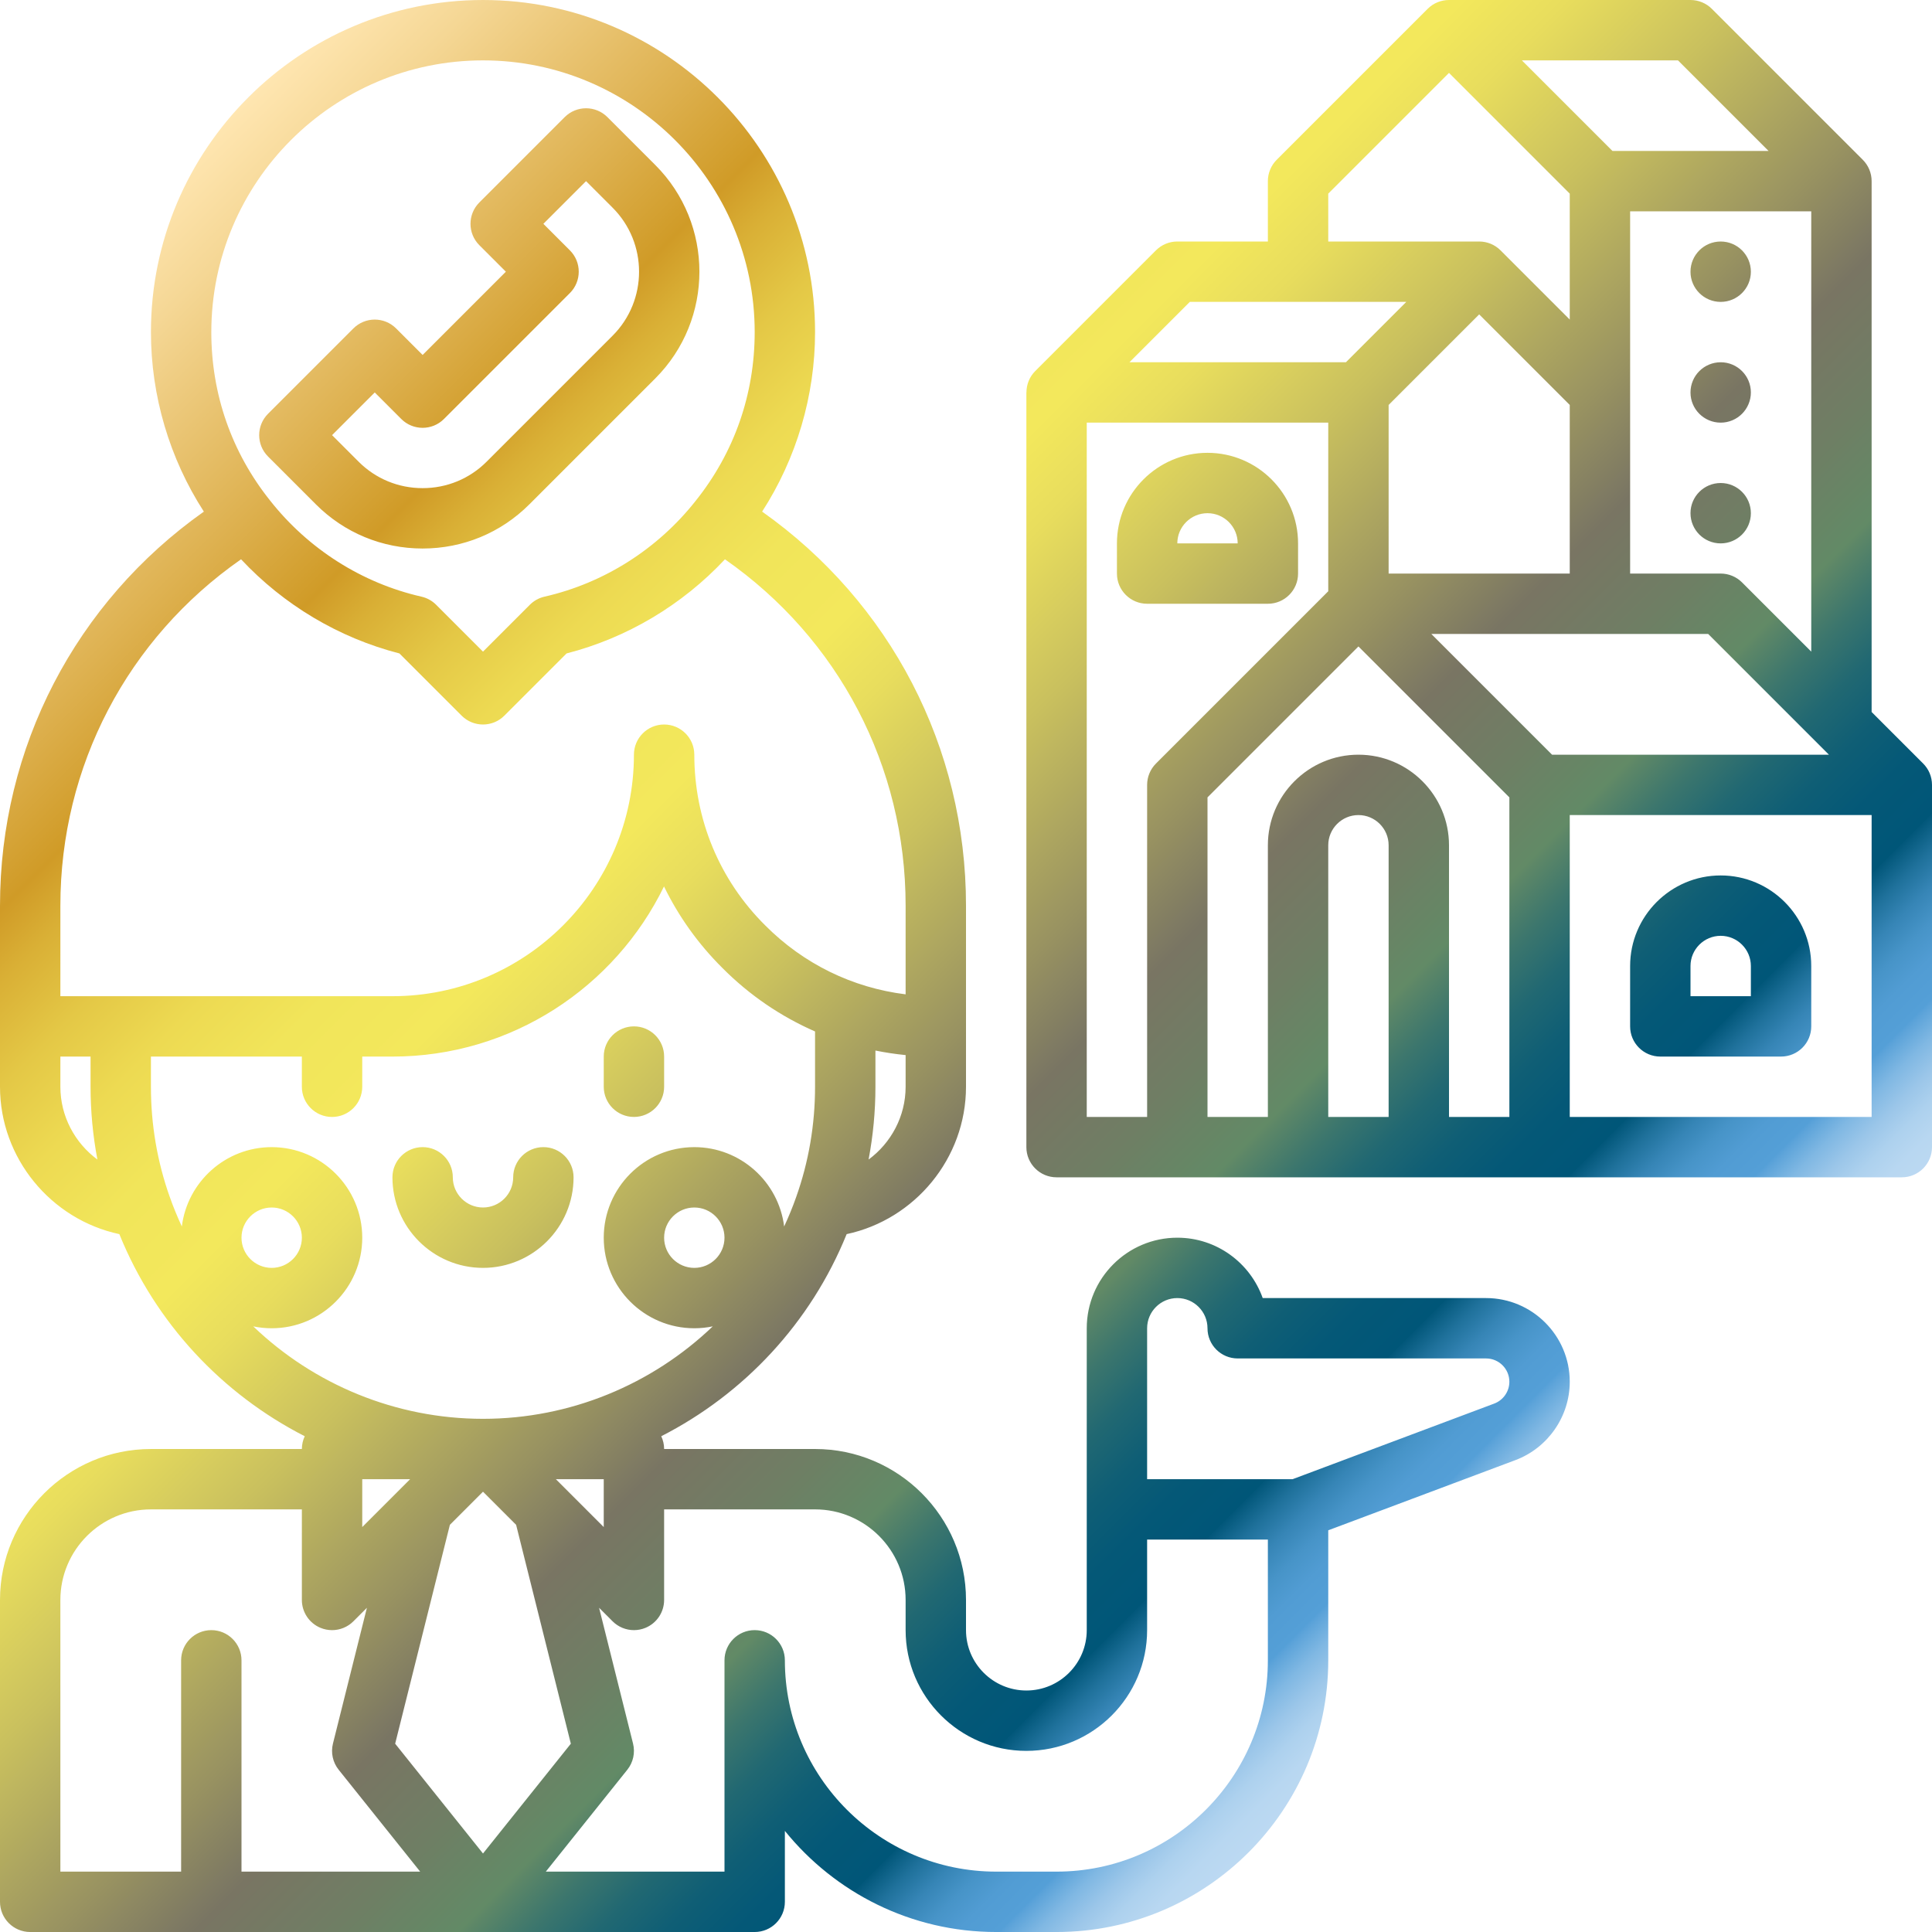 <svg id="gradient" enable-background="new 0 0 512 512" height="512" viewBox="0 0 512 512" width="512" xmlns="http://www.w3.org/2000/svg" xmlns:xlink="http://www.w3.org/1999/xlink"><linearGradient id="SVGID_1_" gradientUnits="userSpaceOnUse" x1="31.804" x2="396.888" y1="59.803" y2="424.888"><stop offset="0" stop-color="#e5e2df"/><stop offset="0" stop-color="#ede3d0"/><stop offset="0" stop-color="#ffe6b1"/><stop offset=".048" stop-color="#f5d795"/><stop offset=".152" stop-color="#ddb04e"/><stop offset=".205" stop-color="#d09b27"/><stop offset=".23" stop-color="#d9af35"/><stop offset=".27" stop-color="#e4c846"/><stop offset=".311" stop-color="#edda52"/><stop offset=".355" stop-color="#f1e55a"/><stop offset=".405" stop-color="#f3e85c"/><stop offset=".443" stop-color="#e8dd5d"/><stop offset=".509" stop-color="#c9c05e"/><stop offset=".597" stop-color="#989261"/><stop offset=".646" stop-color="#797563"/><stop offset=".696" stop-color="#6f7e64"/><stop offset=".742" stop-color="#628a66"/><stop offset=".745" stop-color="#5d8767"/><stop offset=".768" stop-color="#3c766d"/><stop offset=".792" stop-color="#216872"/><stop offset=".817" stop-color="#0f5e75"/><stop offset=".843" stop-color="#045877"/><stop offset=".871" stop-color="#005678"/><stop offset=".871" stop-color="#02577a"/><stop offset=".884" stop-color="#1f719b"/><stop offset=".897" stop-color="#3685b6"/><stop offset=".91" stop-color="#4794c8"/><stop offset=".923" stop-color="#519cd3"/><stop offset=".938" stop-color="#549fd7"/><stop offset=".941" stop-color="#5fa5da"/><stop offset=".952" stop-color="#80b8e3"/><stop offset=".964" stop-color="#9bc6e9"/><stop offset=".975" stop-color="#add1ee"/><stop offset=".987" stop-color="#b8d7f1"/><stop offset="1" stop-color="#bcd9f2"/></linearGradient><path d="m160 288v-8c0-4.418 3.582-8 8-8s8 3.582 8 8v8c0 4.418-3.582 8-8 8s-8-3.582-8-8zm-32 48c13.233 0 24-10.767 24-24 0-4.418-3.582-8-8-8s-8 3.582-8 8c0 4.411-3.589 8-8 8s-8-3.589-8-8c0-4.418-3.582-8-8-8s-8 3.582-8 8c0 13.233 10.767 24 24 24zm384-128v96c0 4.418-3.582 8-8 8h-224c-4.418 0-8-3.582-8-8v-200h.019c0-2.081.794-4.127 2.323-5.657l32-32c1.501-1.5 3.535-2.343 5.657-2.343h24v-16c0-2.122.843-4.156 2.343-5.657l40-40c1.562-1.562 3.61-2.342 5.657-2.342v-0h64c2.122 0 4.156.843 5.657 2.343l40 40-0.0 0c1.448 1.448 2.343 3.448 2.343 5.657v140.686l13.657 13.657-0.0 0c1.448 1.448 2.343 3.448 2.343 5.657zm-32-35.314v-116.686h-48v48 8 40h24c2.122 0 4.156.843 5.657 2.343zm-88-89.372-24 24v44.687h48v-40-4.687zm52.687-67.313h-41.372l24 24h41.372zm-92.687 48h40v0c2.047 0 4.095.781 5.657 2.342l18.343 18.343v-33.371l-32-32.001-32 32zm-52.687 32h57.372l16-16h-57.372zm-11.313 200h16v-88c0-2.122.843-4.156 2.343-5.657l45.657-45.657v-44.686h-64zm80-72c0-4.411-3.589-8-8-8s-8 3.589-8 8v72h16zm32-12.687-40-40-40 40v84.687h16v-72c0-13.233 10.767-24 24-24s24 10.767 24 24v72h16zm11.313-11.313h73.372l-31.999-32h-28.687-44.686zm84.687 16h-80v80h80zm-64 56v-16c0-13.233 10.767-24 24-24s24 10.767 24 24v16c0 4.418-3.582 8-8 8h-32c-4.418 0-8-3.582-8-8zm16-8h16v-8c0-4.411-3.589-8-8-8s-8 3.589-8 8zm-152-112v-8c0-13.233 10.767-24 24-24s24 10.767 24 24v8c0 4.418-3.582 8-8 8h-32c-4.418 0-8-3.582-8-8zm16-8h16c0-4.411-3.589-8-8-8s-8 3.589-8 8zm104 222.176c0 9.192-5.783 17.537-14.39 20.765l-49.61 18.603v34.457c0 39.701-32.299 72-72 72h-16c-22.594 0-42.79-10.461-56-26.793v18.793c0 4.418-3.582 8-8 8h-192c-4.418 0-8-3.582-8-8v-80c0-22.056 17.944-40 40-40h40c0-1.212.277-2.357.76-3.386-21.881-11.179-39.58-29.968-49.131-53.559-18.102-3.867-31.629-20.105-31.629-39.055v-48c0-41.956 20.041-80.387 54.023-104.418-9.072-14.051-14.023-30.653-14.023-47.582 0-48.523 39.477-88 88-88s88 39.477 88 88c0 16.916-4.944 33.507-14.027 47.579 33.984 24.031 54.027 62.463 54.027 104.421v32 16c0 18.949-13.527 35.186-31.628 39.054-9.544 23.588-27.245 42.38-49.132 53.56.482 1.029.76 2.174.76 3.386h40c22.056 0 40 17.944 40 40v8c0 8.822 7.178 16 16 16s16-7.178 16-16v-32-48c0-13.233 10.767-24 24-24 10.43 0 19.327 6.688 22.629 16h59.195c12.228 0 22.176 9.948 22.176 22.176zm-279.223 37.916-8.777-8.777-8.777 8.777-14.501 58.005 23.278 29.097 23.278-29.097zm-28.091-12.092h-12.687v12.687zm51.313 12.687v-12.687h-12.687zm32-76.687c0-4.411-3.589-8-8-8s-8 3.589-8 8 3.589 8 8 8 8-3.589 8-8zm48-40v-8.393c-2.699-.266-5.368-.67-8-1.201v9.594c0 6.526-.622 12.97-1.813 19.288 5.954-4.389 9.813-11.451 9.813-19.288zm-184-200c0 16.47 5.396 31.92 15.606 44.682 10.121 12.835 24.347 21.854 40.09 25.438 1.47.335 2.814 1.078 3.881 2.144l12.423 12.424 12.423-12.424c1.066-1.065 2.411-1.809 3.881-2.144 15.743-3.584 29.968-12.603 40.054-25.394 10.246-12.807 15.643-28.257 15.643-44.726 0-39.701-32.299-72-72-72s-72 32.299-72 72zm-40 176h88c35.29 0 64-28.71 64-64 0-4.418 3.582-8 8-8s8 3.582 8 8c0 17.128 6.662 33.183 18.76 45.206 10.159 10.222 23.155 16.561 37.24 18.303v-23.509c0-36.951-17.777-70.777-47.878-91.782-11.319 12.104-25.942 20.828-41.972 24.947l-16.492 16.492c-1.562 1.562-3.609 2.343-5.657 2.343s-4.095-.781-5.657-2.343l-16.492-16.492c-16.018-4.116-30.632-12.832-41.97-24.949-30.103 21.006-47.881 54.832-47.881 91.784zm9.813 43.287c-1.19-6.315-1.813-12.76-1.813-19.287v-8h-8v8c0 7.836 3.859 14.898 9.813 19.287zm19.166 9.878c.946 2.693 2.029 5.309 3.212 7.861 1.47-11.834 11.583-21.026 23.809-21.026 13.233 0 24 10.767 24 24s-10.767 24-24 24c-1.674 0-3.309-.174-4.887-.501 16.044 15.365 37.703 24.501 60.887 24.501 23.188 0 44.849-9.139 60.892-24.502-1.58.328-3.216.502-4.892.502-13.233 0-24-10.767-24-24s10.767-24 24-24c12.226 0 22.34 9.192 23.809 21.028 1.18-2.545 2.26-5.153 3.202-7.838 3.312-9.336 4.988-19.148 4.988-29.189v-14.655c-9.058-3.96-17.382-9.61-24.554-16.825-6.421-6.381-11.619-13.68-15.475-21.605-12.987 26.668-40.368 45.086-71.972 45.086h-8v8c0 4.418-3.582 8-8 8s-8-3.582-8-8v-8h-40v8c0 10.04 1.675 19.853 4.979 29.165zm27.021 18.835c4.411 0 8-3.589 8-8s-3.589-8-8-8-8 3.589-8 8 3.589 8 8 8zm-56 160h32v-56c0-4.418 3.582-8 8-8s8 3.582 8 8v56h47.354l-21.602-27.002c-1.56-1.95-2.12-4.517-1.514-6.938l8.995-35.979-3.577 3.577c-1.531 1.53-3.577 2.343-5.659 2.343-1.03 0-2.069-.199-3.06-.609-2.989-1.238-4.938-4.155-4.938-7.391v-24h-40c-13.233 0-24 10.767-24 24zm320-56v-32h-32v24c0 17.645-14.355 32-32 32s-32-14.355-32-32v-8c0-13.233-10.767-24-24-24h-40v24c0 3.235-1.949 6.152-4.938 7.391-.989.41-2.029.609-3.06.609-2.082 0-4.128-.812-5.659-2.343l-3.577-3.577 8.995 35.979c.606 2.422.046 4.988-1.514 6.938l-21.602 27.002h47.354v-56c0-4.418 3.582-8 8-8s8 3.582 8 8c0 30.879 25.121 56 56 56h16c30.879 0 56-25.121 56-56zm64-73.824c0-3.405-2.771-6.176-6.176-6.176h-65.824c-4.418 0-8-3.582-8-8 0-4.411-3.589-8-8-8s-8 3.589-8 8v40h38.549l53.444-20.041c2.396-.899 4.007-3.223 4.007-5.783zm-316.285-232.522-12.685-12.684c-3.124-3.125-3.124-8.189 0-11.314l22.625-22.625c3.125-3.123 8.189-3.123 11.314 0l7.03 7.031 22.062-22.062-7.031-7.03c-3.124-3.125-3.124-8.189 0-11.314l22.625-22.625c3.125-3.123 8.189-3.123 11.314 0l12.688 12.688c15.595 15.595 15.595 40.97 0 56.564l-33.375 33.375c-7.536 7.545-17.581 11.702-28.282 11.702s-20.746-4.157-28.285-11.706zm4.286-18.341 7.031 7.03c4.52 4.526 10.545 7.017 16.968 7.017s12.448-2.49 16.965-7.013l33.378-33.379c9.356-9.355 9.356-24.58 0-33.936l-7.03-7.031-11.312 11.312 7.031 7.03c3.124 3.125 3.124 8.189 0 11.314l-33.375 33.375c-3.125 3.123-8.189 3.123-11.314 0l-7.03-7.031zm367.999-51.312c-4.418 0-8 3.582-8 8s3.582 8 8 8 8-3.582 8-8-3.582-8-8-8zm0 32c-4.418 0-8 3.582-8 8s3.582 8 8 8 8-3.582 8-8-3.582-8-8-8zm0 32c-4.418 0-8 3.582-8 8s3.582 8 8 8 8-3.582 8-8-3.582-8-8-8z" fill="url(#SVGID_1_)"/></svg>
